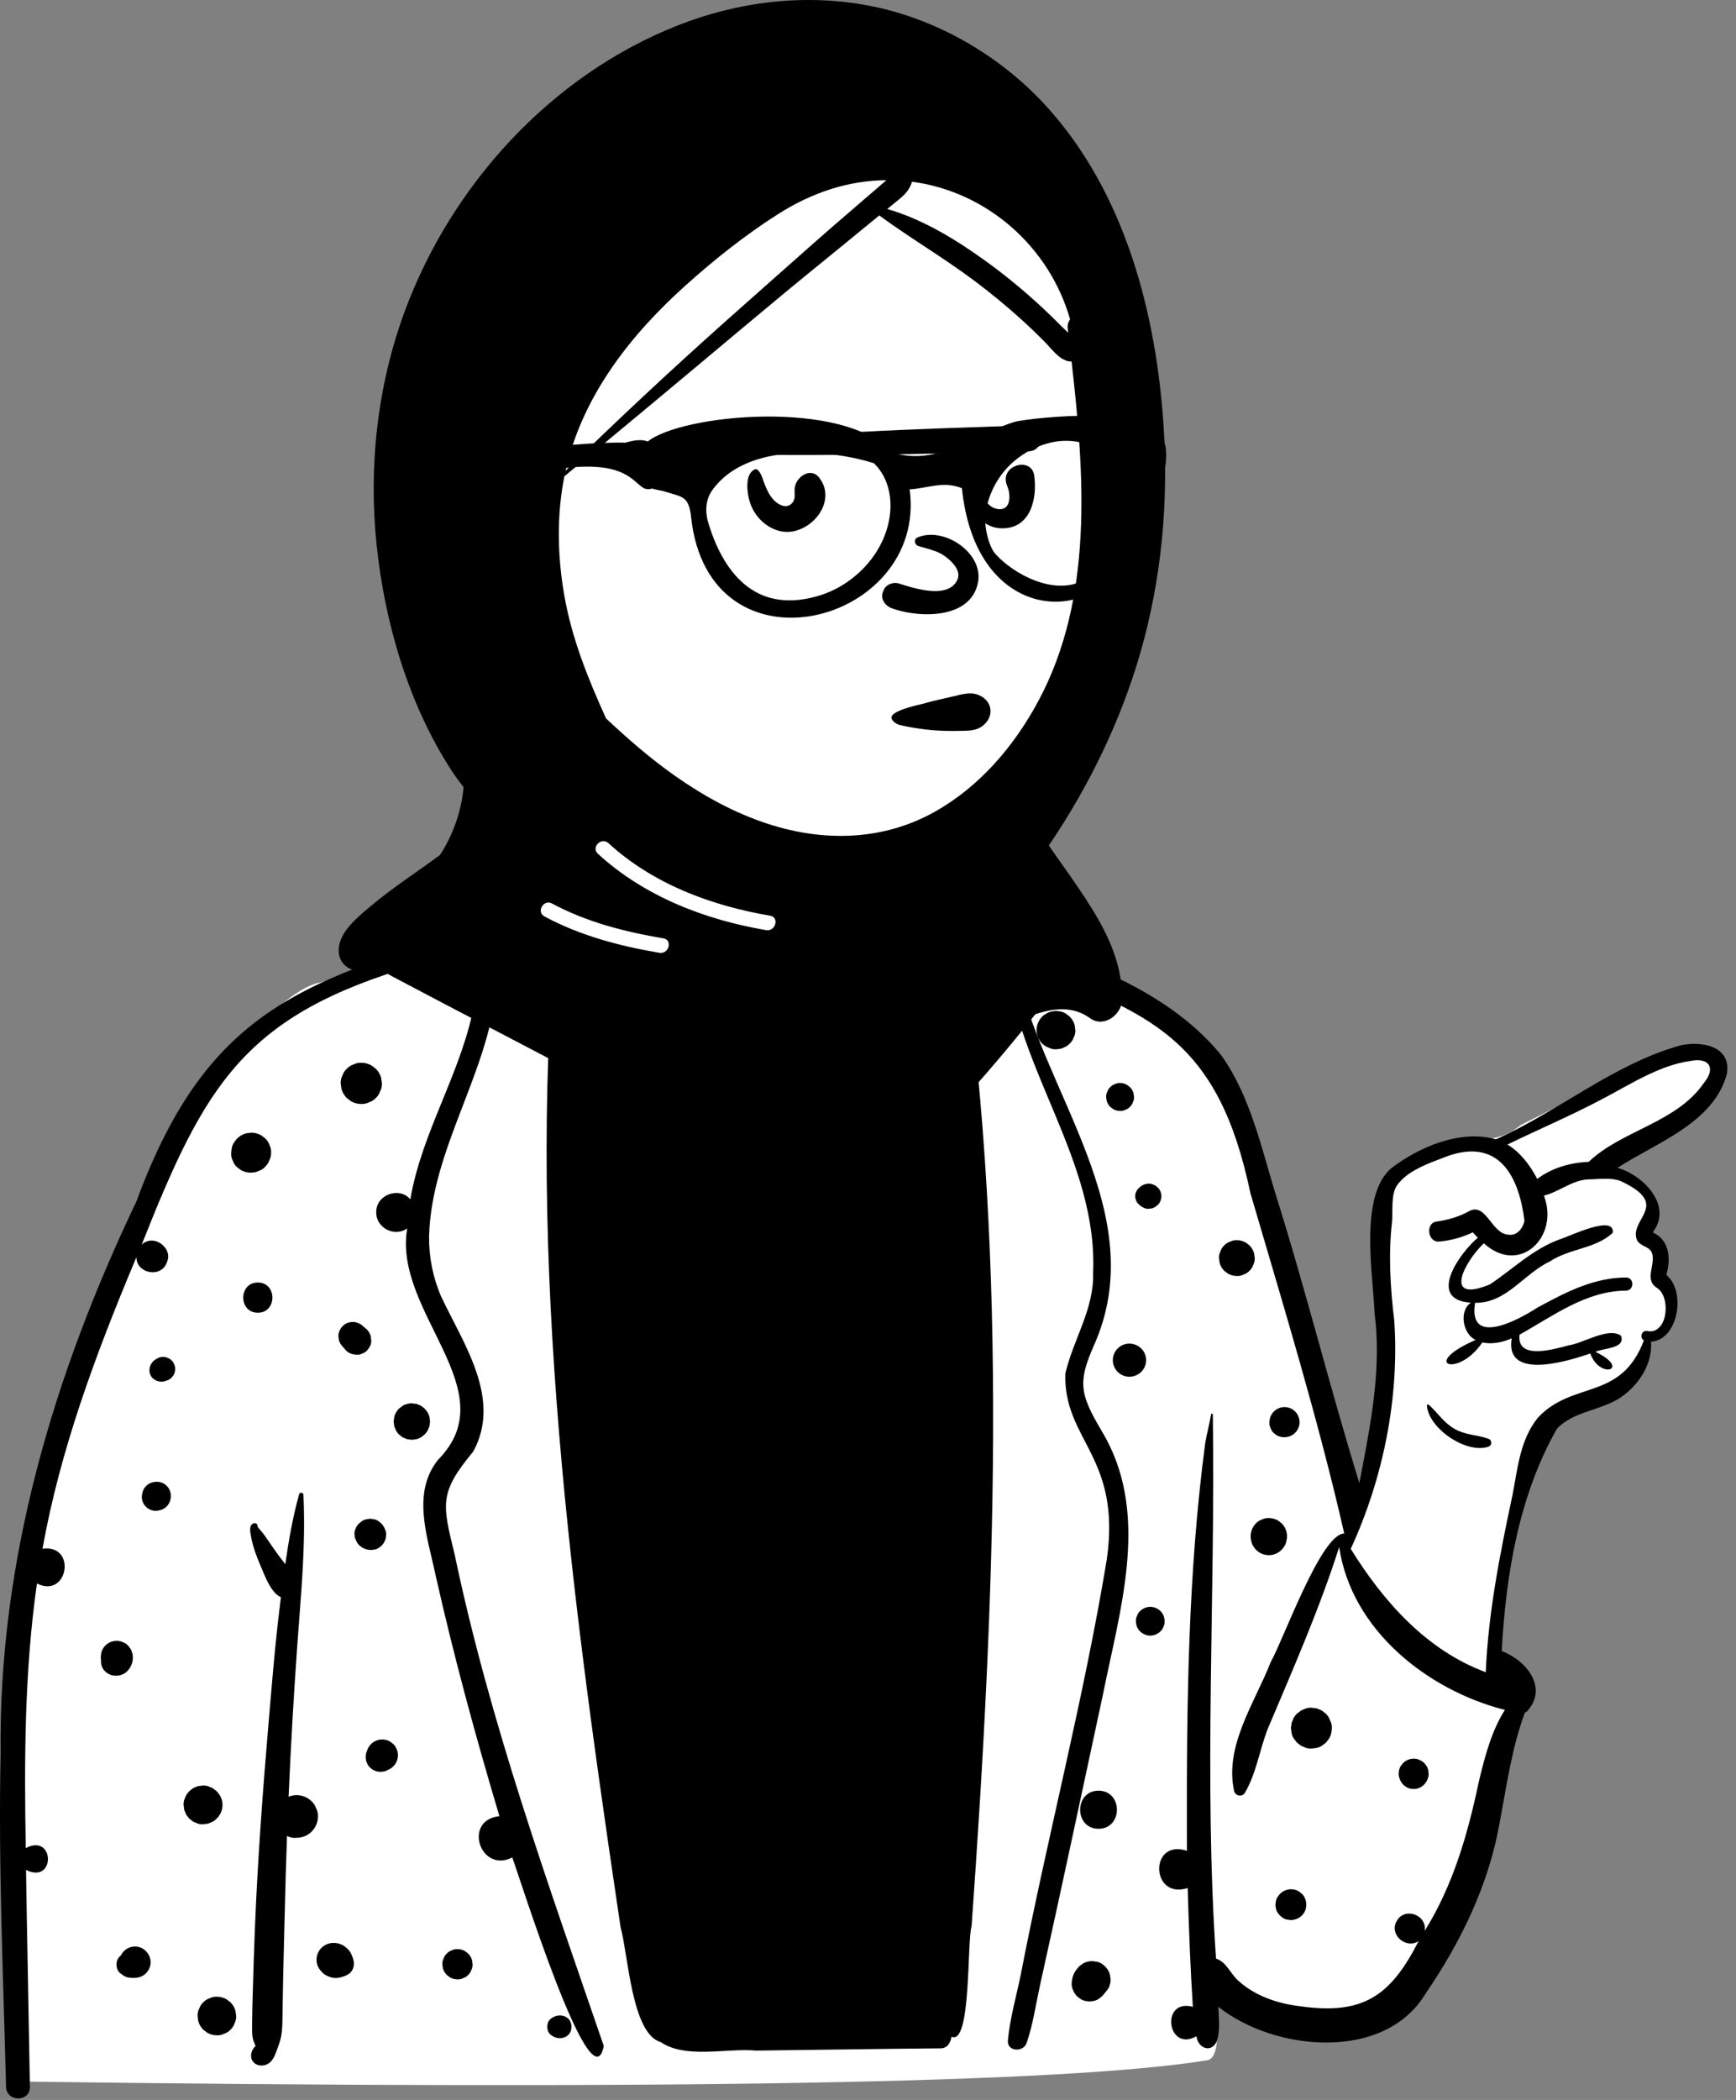 <svg width="196" height="237" viewBox="0 0 196 237" fill="none" xmlns="http://www.w3.org/2000/svg">
<rect x="0" y="0" width="196" height="237" fill="#808080" stroke="none"/>
<path fill-rule="evenodd" clip-rule="evenodd" d="M86.6 80.966C92.755 81.27 102.338 83.91 102.817 85.597C103.565 88.231 101.957 98.107 104.646 103.426C105.793 105.694 110.145 105.491 111.832 106.229C117.475 108.7 134.18 113.386 137.624 119.287C139.004 121.651 147.484 150.985 151.99 165.949C152.498 167.637 153.072 169.197 153.696 170.642L153.925 169.519C155.762 160.474 156.681 154.999 156.681 153.093C156.681 150.114 154.306 137.547 156.681 134.352C159.032 131.188 164.699 128.601 167.248 128.549L167.324 128.549C168.998 128.549 170.451 128.025 171.682 126.978L173.486 126.07C182.668 121.461 188.032 118.933 189.579 118.486C192.047 117.772 196.249 119.293 194.148 121.576C192.748 123.099 189.229 125.792 183.591 129.655L181.465 131.345L181.722 131.479C184.469 132.926 186.085 134.144 186.568 135.132C187.066 136.152 186.827 137.357 185.851 138.749L185.999 138.894C187.234 140.106 187.851 140.919 187.851 141.333V143.356C189.08 145.156 189.387 146.657 188.773 147.859C188.158 149.061 187.184 150.103 185.851 150.985C184.868 153.571 183.698 155.411 182.34 156.506C180.982 157.601 178.635 158.513 175.299 159.241L172.281 166.461L169.835 176.605L168.603 187.923L168.96 188.182C170.619 189.391 171.682 190.287 171.682 191.213C171.682 192.655 164.989 226.572 154.577 228.09C152.325 228.418 140.647 226.808 136.813 223.688L136.869 224.025C137.772 229.476 137.581 232.307 136.297 232.518C120.518 235.105 75.704 235.905 1.857 234.916C1.417 195.706 3.404 169.593 7.817 156.576C19.103 123.286 31.546 111.916 35.899 110.942C39.712 110.089 52.935 104.824 56.632 103.426C59.044 102.514 59.561 99.779 62.311 99.779L62.533 99.781C65.192 99.807 67.55 100.283 68.875 98.915C72.352 95.325 71.38 90.355 72.822 85.597C73.617 82.975 79.047 80.594 86.6 80.966Z" fill="white"/>
<path fill-rule="evenodd" clip-rule="evenodd" d="M69.691 90.368C70.052 89.652 71.011 89.744 71.644 90.069C73.542 91.457 71.556 94.147 71.031 95.841C69.68 99.126 67.335 102.337 64.097 103.873C64.365 107.138 64.669 110.397 64.782 113.673C68.921 118.81 75.901 120.685 82.097 122.126C91.828 124.819 102.811 119.303 106.095 109.68C102.357 107.556 101.147 101.992 102.263 98.111C102.36 97.838 102.782 97.718 102.932 98.022C103.956 100.128 103.819 102.698 104.983 104.779C116.152 105.848 130.567 110.064 137.884 119.1C141.127 123.621 142.412 129.501 144.009 134.74C147.417 145.542 150.132 156.562 153.474 167.375L153.868 165.329C154.948 159.693 155.929 153.981 155.2 148.25L155.186 147.975C154.948 143.415 153.522 134.94 157.057 131.861C160.255 129.417 164.888 127.452 168.901 128.579C176.042 125.4 182.206 120.046 189.812 117.961C192.153 117.479 195.52 118.05 194.967 121.227C193.434 126.783 187.012 128.94 182.622 131.805C185.436 132.567 188.867 135.991 186.668 138.976C186.649 139.029 186.632 139.069 186.615 139.1C188.398 139.891 188.648 141.878 188.211 143.581C188.166 144.031 188.048 143.644 188.312 144.052C190.324 145.95 189.435 151.241 186.404 151.42C186.603 153.927 184.993 156.361 182.954 157.729C180.757 159.202 177.58 159.265 175.76 161.282C171.489 168.816 170.016 177.71 169.55 186.338C172.366 187.392 174.892 190.545 172.334 193.22C172.283 193.225 172.233 193.231 172.182 193.236C170.699 197.194 170.126 201.414 169.342 205.549C168.135 212.604 164.991 219.081 160.976 224.958C156.333 232.737 143.847 231.504 137.557 226.483C137.582 227.8 137.799 229.11 137.377 230.382C136.755 231.756 135.238 231.162 135.087 229.81C131.762 231.68 130.979 225.506 134.675 226.485C134.391 222.021 134.226 217.551 134.092 213.079C129.908 214.434 129.727 207.489 134.008 208.878L134.003 206.958C133.971 192.235 134.134 177.461 136.076 162.854C136.256 161.761 136.56 160.705 136.737 159.618C136.756 159.506 136.932 159.538 136.932 159.646C137.233 180.096 135.897 200.59 137.291 221.047C138.451 221.401 138.914 222.733 139.773 223.509C141.681 225.271 144.278 226.129 146.819 226.428C153.932 227.426 157.003 225.252 160.171 219.067C158.742 220.022 156.812 218.335 157.683 216.824L157.71 216.778C158.614 215.176 161.168 216.136 160.845 217.93C164.03 212.828 165.697 207.075 166.928 201.237L167.094 200.54C167.693 198.062 168.469 195.222 169.906 192.98C161.143 190.746 152.57 183.938 151.198 174.598C148.973 181.591 145.959 188.427 143.086 195.229C142.199 197.594 141.829 200.136 140.557 202.33C140.261 202.837 139.511 202.706 139.344 202.171C138.2 197.055 141.666 192.189 143.466 187.584C144.935 184.981 149.153 173.095 151.769 173.067C148.83 160.181 144.91 147.392 141.178 134.667C137.568 117.484 130.212 114.171 114.63 108.761C117.44 123.09 130.273 136.96 123.444 151.989L123.278 152.378C122.58 154.035 122 155.705 122.487 157.524C122.961 159.289 124.038 160.821 124.9 162.408C129.719 171.374 126.402 181.844 124.539 191.181C122.185 202.131 119.86 213.09 117.427 224.023C116.948 226.204 116.637 228.451 115.913 230.564C115.539 231.655 113.673 231.551 113.794 230.279C114.024 227.81 114.717 225.403 115.224 222.979C118.253 207.284 122.352 191.774 124.958 176.011C126.635 164.342 120.035 162.548 120.281 155.009C121.178 151.153 123.553 147.711 123.417 143.602C123.944 131.023 114.786 120.646 113.655 108.412L111.658 107.7C110.66 107.342 109.664 106.982 108.67 106.613C113.9 143.203 112.312 180.593 109.698 217.363C109.163 219.06 109.672 230.912 107.432 229.861C107.319 230.523 106.968 231.174 106.203 231.171C99.258 231.234 92.312 231.344 85.368 231.427C82.027 231.119 77.436 232.395 74.595 230.467C71.314 229.53 70.937 220.643 70.06 217.475L69.719 215.172C64.144 177.528 59.156 139.108 63.163 101.092C57.588 101.306 56.438 107.325 56.024 111.707C54.991 121.379 48.744 129.708 48.444 139.491C48.419 141.865 48.867 144.164 49.815 146.343C52.331 151.682 56.683 157.855 53.431 163.818C49.584 168.46 49.917 169.682 51.329 175.419C55.3 194.383 61.895 212.616 68.168 230.901C66.805 238.008 58.606 211.624 57.835 209.634C54.206 211.46 52.223 205.401 56.386 204.97C53.712 196.017 51.251 186.996 49.203 177.877L49.148 177.62C48.244 173.406 46.464 168.472 49.469 164.735C57.22 156.894 44.349 148.13 45.972 138.631C44.571 139.671 42.448 138.577 42.48 136.83C42.417 134.864 45.057 133.857 46.328 135.357C47.634 127.651 52.179 120.923 53.554 113.239L53.616 112.878C54.082 110.163 54.214 107.305 55.547 104.83C53.732 106.009 51.799 106.962 49.811 107.804C53.366 110.774 46.483 113.485 47.052 108.896C27.559 114.538 23.153 122.406 15.996 140.474C17.333 139.175 19.623 140.856 18.823 142.513C18.184 144.259 15.399 143.749 15.4 141.888L15.074 142.666C10.734 153.048 6.784 163.681 4.799 174.791C8.693 174.241 7.701 180.467 4.173 178.712C2.757 188.592 2.735 198.613 2.908 208.573C6.192 206.85 6.291 212.705 2.939 211.036C3.062 219.198 3.242 227.36 3.377 235.523C3.404 237.26 0.725 237.251 0.683 235.523C0.37 222.981 -0.2 210.416 0.071 197.871C-0.184 176.096 6.073 155.109 15.397 135.604C23.646 113.144 35.041 110.59 56.006 104.06C57.941 101.187 62.075 98.469 65.449 100.273C67.336 97.225 68.294 93.615 69.691 90.368ZM33.772 168.643C33.85 168.366 34.245 168.436 34.258 168.708C34.433 172.232 34.277 175.778 34.036 179.316C33.89 181.476 33.711 183.634 33.558 185.779C33.155 191.439 32.83 197.105 32.582 202.776C32.669 202.74 32.758 202.708 32.851 202.683C33.278 202.567 33.704 202.567 34.131 202.683C34.511 202.789 34.844 202.975 35.131 203.243L35.191 203.302C35.426 203.52 35.593 203.778 35.69 204.076C35.829 204.341 35.899 204.624 35.898 204.927L35.897 205.004C35.895 205.439 35.787 205.842 35.568 206.219C35.354 206.58 35.067 206.868 34.706 207.083C34.33 207.301 33.926 207.409 33.491 207.411C33.444 207.415 33.398 207.419 33.351 207.421C33.028 207.434 32.726 207.367 32.447 207.221L32.405 207.208C32.299 210.084 32.213 212.963 32.149 215.842C32.092 218.35 32.016 220.859 31.965 223.368L31.942 224.623L31.896 227.396C31.881 228.537 31.888 229.629 31.501 230.704L31.454 230.829C31.175 231.547 30.958 232.547 30.212 232.946C29.616 233.265 28.813 233.147 28.471 232.525C28.184 232.006 28.433 231.257 28.858 230.907C28.849 230.883 28.837 230.862 28.826 230.839C28.761 230.649 28.661 230.469 28.602 230.277C28.416 229.668 28.467 229.019 28.465 228.387C28.465 227.271 28.503 226.156 28.532 225.042C28.598 222.67 28.674 220.301 28.767 217.932C29.081 209.984 29.672 202.036 30.349 194.111L30.579 191.436C30.885 187.879 31.202 184.318 31.651 180.779C31.672 180.61 31.693 180.441 31.716 180.271C31.475 180.151 31.251 179.984 31.074 179.798C30.362 179.05 29.93 177.933 29.525 176.97L29.432 176.75C28.993 175.723 28.587 174.683 28.378 173.58L28.358 173.479C28.263 173.009 28.074 172.176 28.573 171.948C28.832 171.83 28.997 171.915 29.082 172.175C29.093 172.208 29.084 172.246 29.065 172.276C29.27 172.591 29.591 172.885 29.794 173.176L30.488 174.169L30.831 174.668C31.266 175.309 31.731 175.922 32.211 176.526C32.589 173.872 33.051 171.228 33.772 168.643ZM62.238 227.798C63.106 227.117 64.52 227.487 64.52 228.743C64.52 230.004 63.104 230.368 62.238 229.687L62.195 229.655L62.154 229.622C61.682 229.253 61.666 228.293 62.118 227.893L62.154 227.863C62.181 227.84 62.209 227.819 62.238 227.798ZM24.412 225.344L24.486 225.346C24.88 225.346 25.245 225.445 25.585 225.644C25.733 225.756 25.879 225.87 26.027 225.984C26.297 226.255 26.483 226.576 26.587 226.946L26.665 227.525C26.675 227.825 26.614 228.104 26.477 228.364C26.388 228.635 26.238 228.869 26.027 229.066C25.828 229.279 25.596 229.429 25.326 229.516C25.087 229.642 24.833 229.706 24.561 229.706L24.486 229.704C24.092 229.704 23.726 229.605 23.386 229.406C23.238 229.294 23.092 229.18 22.944 229.066C22.676 228.795 22.488 228.474 22.385 228.104C22.359 227.912 22.334 227.717 22.306 227.525C22.296 227.225 22.359 226.946 22.494 226.686C22.583 226.415 22.733 226.181 22.944 225.984C23.143 225.771 23.375 225.621 23.646 225.534C23.884 225.408 24.14 225.345 24.412 225.344ZM123.309 221.326L123.863 221.4C124.393 221.521 124.82 221.912 125.105 222.358C125.257 222.596 125.339 222.854 125.352 223.131C125.413 223.406 125.401 223.683 125.314 223.96C125.251 224.23 125.126 224.467 124.942 224.668C124.879 224.767 124.805 224.858 124.721 224.938C124.547 225.228 124.285 225.418 124.015 225.612C123.787 225.758 123.539 225.836 123.273 225.849C123.098 225.896 122.92 225.896 122.743 225.849C122.479 225.836 122.232 225.758 122.003 225.612C121.868 225.509 121.733 225.403 121.6 225.3C121.482 225.162 121.372 225.021 121.268 224.873C121.199 224.71 121.131 224.549 121.063 224.388C120.939 224.002 121 223.66 121.068 223.273C121.078 223.207 121.095 223.148 121.118 223.084L121.164 222.962C121.286 222.641 121.351 222.532 121.566 222.252L121.648 222.142C121.689 222.087 121.731 222.034 121.78 221.986C121.915 221.846 122.107 221.73 122.259 221.609C122.584 221.421 122.935 221.328 123.309 221.326ZM51.581 219.973L51.651 219.974C51.958 219.976 52.245 220.052 52.511 220.206L52.858 220.474C53.069 220.688 53.215 220.937 53.297 221.227C53.316 221.379 53.337 221.531 53.358 221.681C53.367 221.916 53.318 222.135 53.211 222.341C53.143 222.552 53.025 222.734 52.858 222.89C52.704 223.055 52.52 223.173 52.308 223.243C52.124 223.339 51.926 223.39 51.715 223.39L51.651 223.389C51.343 223.389 51.056 223.311 50.789 223.156L50.443 222.89C50.232 222.677 50.086 222.425 50.003 222.135C49.984 221.983 49.963 221.833 49.942 221.681C49.934 221.447 49.982 221.227 50.09 221.024C50.16 220.813 50.276 220.629 50.443 220.474C50.597 220.307 50.781 220.189 50.992 220.121C51.177 220.024 51.371 219.975 51.581 219.973ZM37.638 219.274C38.079 219.27 38.528 219.394 38.889 219.65C39.239 219.899 39.505 220.168 39.677 220.572C39.723 220.682 39.77 220.789 39.81 220.899C39.992 221.383 40.025 221.869 39.774 222.343C39.531 222.801 39.007 223.002 38.538 223.139C38.141 223.258 37.691 223.277 37.296 223.135C37.099 223.066 36.907 222.992 36.73 222.884C36.398 222.679 36.218 222.436 35.996 222.135C35.823 221.84 35.737 221.518 35.737 221.176C35.737 220.831 35.823 220.512 35.996 220.214C36.336 219.633 36.966 219.278 37.638 219.274ZM15.244 219.682C15.802 219.682 16.291 219.94 16.628 220.375C16.968 220.817 17.092 221.366 16.942 221.914C16.784 222.493 16.304 223 15.71 223.146C15.271 223.254 14.912 223.249 14.475 223.175C14.105 223.112 13.822 222.892 13.539 222.664C13.215 222.4 13.116 221.918 13.169 221.529C13.22 221.14 13.399 220.887 13.672 220.656L13.674 220.65L13.572 220.728C13.611 220.694 13.649 220.658 13.687 220.622C13.699 220.601 13.71 220.578 13.72 220.555C13.877 220.288 14.088 220.079 14.352 219.923C14.629 219.762 14.925 219.682 15.244 219.682ZM145.298 213.28C145.604 213.198 145.913 213.198 146.219 213.28C146.445 213.333 146.641 213.437 146.809 213.591C146.978 213.701 147.116 213.842 147.221 214.017L147.254 214.077C147.495 214.487 147.533 214.956 147.429 215.412C147.301 215.977 146.781 216.491 146.219 216.623L146.2 216.627L146.181 216.632C145.953 216.704 145.722 216.715 145.494 216.662C145.264 216.651 145.051 216.584 144.854 216.457C144.605 216.296 144.396 216.089 144.235 215.84C144.108 215.641 144.041 215.427 144.03 215.197C143.99 215.045 143.99 214.893 144.03 214.741C144.041 214.51 144.108 214.297 144.235 214.098L144.505 213.749L144.533 213.726C144.749 213.51 145.004 213.362 145.298 213.28ZM124.027 202.095C126.797 202.095 126.793 206.394 124.027 206.394C121.258 206.394 121.262 202.095 124.027 202.095ZM22.623 201.552C22.915 201.487 23.206 201.499 23.496 201.59C23.671 201.664 23.844 201.738 24.018 201.81L24.461 202.153C24.544 202.222 24.584 202.298 24.66 202.398L24.755 202.522C24.892 202.706 24.896 202.745 25.047 203.137C25.148 203.514 25.148 203.89 25.047 204.266C24.998 204.448 24.924 204.619 24.829 204.777C24.742 204.93 24.638 205.063 24.521 205.186L24.461 205.247C24.263 205.46 24.028 205.61 23.758 205.699C23.587 205.798 23.403 205.847 23.206 205.847C22.915 205.912 22.623 205.9 22.334 205.809C22.159 205.735 21.985 205.661 21.812 205.589L21.368 205.247L21.026 204.803L20.917 204.543L20.806 204.281L20.728 203.7C20.718 203.397 20.779 203.118 20.916 202.856C20.969 202.672 21.062 202.51 21.197 202.374C21.294 202.21 21.425 202.079 21.59 201.981C21.725 201.846 21.888 201.753 22.072 201.7C22.243 201.601 22.427 201.552 22.623 201.552ZM159.613 198.481C159.844 198.473 160.059 198.521 160.258 198.627C160.327 198.651 160.395 198.68 160.461 198.714C160.716 198.864 160.919 199.067 161.069 199.321C161.192 199.515 161.259 199.724 161.27 199.95C161.316 200.154 161.311 200.359 161.256 200.563L161.238 200.625C161.192 200.792 161.122 200.946 161.029 201.087C161.02 201.104 161.01 201.121 160.997 201.136C160.856 201.36 160.668 201.544 160.435 201.681C160.177 201.829 159.901 201.905 159.601 201.907C159.003 201.907 158.487 201.584 158.173 201.087C158.128 201.017 158.103 200.929 158.071 200.857C158.044 200.789 157.999 200.703 157.976 200.625C157.896 200.324 157.896 200.024 157.976 199.724C158.029 199.504 158.128 199.312 158.278 199.149C158.398 198.965 158.557 198.82 158.754 198.714C158.997 198.572 159.259 198.496 159.537 198.483L159.613 198.481ZM42.672 196.378C42.965 196.298 43.256 196.292 43.546 196.36L43.619 196.378C43.851 196.433 44.052 196.539 44.225 196.695C44.417 196.822 44.572 196.989 44.684 197.196C44.844 197.473 44.925 197.773 44.927 198.094C44.925 198.416 44.844 198.716 44.684 198.993C44.525 199.261 44.312 199.473 44.044 199.631L43.811 199.743C43.617 199.866 43.41 199.931 43.186 199.942C43.036 199.982 42.886 199.982 42.738 199.942C42.586 199.942 42.444 199.904 42.313 199.828C42.17 199.788 42.047 199.715 41.941 199.61C41.758 199.491 41.614 199.335 41.508 199.139L41.337 198.735L41.278 198.287L41.337 197.841L41.43 197.621C41.515 197.319 41.667 197.057 41.889 196.835C42.11 196.615 42.372 196.463 42.672 196.378ZM147.444 192.813C147.753 192.716 148.059 192.703 148.366 192.771C148.572 192.771 148.767 192.824 148.947 192.929C149.143 192.984 149.312 193.081 149.456 193.225C149.707 193.388 149.904 193.603 150.049 193.872L150.282 194.424C150.421 194.78 150.37 195.307 150.286 195.666C150.216 195.962 150.081 196.22 149.88 196.44C149.779 196.611 149.644 196.746 149.472 196.848C149.277 197.026 149.051 197.152 148.795 197.228L148.725 197.247L148.699 197.253C148.695 197.255 148.691 197.255 148.687 197.255C148.685 197.258 148.68 197.258 148.678 197.258C148.577 197.283 148.473 197.298 148.366 197.302C148.059 197.37 147.753 197.357 147.444 197.26C147.263 197.184 147.079 197.105 146.895 197.027C146.739 196.909 146.584 196.788 146.428 196.668C146.308 196.512 146.187 196.355 146.067 196.201C145.898 195.937 145.807 195.649 145.794 195.343C145.739 195.138 145.739 194.935 145.794 194.73C145.794 194.521 145.847 194.328 145.951 194.149C146.044 193.861 146.202 193.614 146.428 193.405C146.584 193.284 146.739 193.164 146.895 193.045C147.079 192.967 147.263 192.889 147.444 192.813ZM12.698 185.247C13.017 185.16 13.336 185.16 13.655 185.247L14.084 185.426C14.295 185.54 14.462 185.694 14.589 185.891C14.749 186.064 14.857 186.27 14.912 186.504C15.037 186.825 15.022 187.335 14.923 187.662C14.811 188.034 14.637 188.33 14.369 188.609C13.923 189.07 13.239 189.203 12.632 189.064C12.465 189.026 12.307 188.952 12.163 188.861C11.705 188.577 11.396 188.083 11.399 187.536C11.399 187.476 11.403 187.417 11.411 187.358C11.382 187.238 11.371 187.113 11.375 186.982L11.439 186.504L11.443 186.491C11.527 186.189 11.68 185.927 11.901 185.705C12.106 185.502 12.345 185.355 12.618 185.267L12.687 185.247H12.698ZM172.118 137.788C171.541 133.054 169.371 127.962 162.753 130.741L162.261 130.926C160.624 131.546 158.715 132.361 157.718 133.793C157.032 134.78 157.264 136.693 157.169 137.845C156.738 141.59 156.969 145.33 157.419 149.059C157.999 157.8 156.162 166.857 152.504 174.802C156.165 180.727 161.064 186.253 167.747 188.723C168.03 181.986 169.348 175.373 170.751 168.799L170.807 168.513C171.368 165.548 171.649 162.506 173.595 160.041C177.554 155.741 182.998 158.175 185.603 151.268C185.056 150.991 185.358 150.044 186.018 150.226C188.303 150.632 188.674 146.394 187.11 145.373C185.481 144.379 187.121 142.546 186.427 141.222C186.041 140.652 185.206 140.633 184.828 139.975C183.825 137.555 188.843 136.005 182.942 133.277C181.734 132.847 180.384 133.114 179.166 133.109C177.374 133.276 175.95 134.539 174.311 134.937C176.096 139.559 171.593 144.009 167.53 140.318C165.318 142.409 162.845 147.175 168.221 144.953C170.852 143.196 173.117 140.926 176.171 139.844L176.235 139.824C177.369 139.452 182.33 137.041 182.084 139.128C180.226 140.922 177.161 140.901 175.009 142.357C172.025 143.738 170.117 147.083 166.545 147.036C165.722 152.038 171.396 148.995 173.508 147.615L174.094 147.297C177.075 145.687 180.1 144.195 183.575 144.175C184.534 144.169 184.53 145.648 183.575 145.661C179.046 145.689 175.359 148.521 171.565 150.627C171.191 153.547 175.465 152.269 177.087 151.838C178.788 151.599 181.519 149.759 183.007 150.731C183.589 152.227 181.028 152.116 180.136 152.57C184.207 154.526 180.64 155.758 179.549 152.751L179.229 152.86C176.502 153.777 169.891 155.664 170.678 151.044C169.68 151.486 168.463 151.75 167.361 151.505C164.611 155.573 160.225 153.999 166.6 151.226C165.163 150.557 164.684 147.976 166.064 147.015C161.045 146.709 164.771 141.442 166.848 139.687C166.652 139.488 166.462 139.286 166.285 139.081C165.087 139.652 163.828 139.999 162.482 140.121C161.194 140.237 160.907 138.044 162.178 137.864C163.541 137.672 164.796 137.308 165.996 136.623C167.814 135.838 168.435 139.213 170.255 139.333C171.248 139.529 171.919 138.659 172.118 137.788ZM129.869 181.345C130.309 181.345 130.699 181.529 131.018 181.821C131.337 182.112 131.475 182.55 131.494 182.968C131.502 183.192 131.456 183.401 131.354 183.596C131.289 183.797 131.177 183.97 131.018 184.118C130.722 184.412 130.285 184.594 129.869 184.594C129.43 184.594 129.039 184.41 128.72 184.118C128.401 183.824 128.263 183.389 128.244 182.968C128.236 182.746 128.283 182.537 128.384 182.343C128.443 182.162 128.539 182.002 128.673 181.865L128.72 181.821C129.016 181.525 129.453 181.345 129.869 181.345ZM143.184 171.321L143.255 171.323C143.627 171.325 143.971 171.418 144.292 171.604C144.432 171.712 144.571 171.817 144.709 171.925C144.964 172.183 145.139 172.485 145.237 172.834C145.336 173.198 145.336 173.563 145.237 173.927C145.203 174.136 145.125 174.339 145.002 174.514C144.82 174.816 144.58 175.06 144.275 175.239C143.96 175.423 143.62 175.514 143.255 175.516C142.89 175.514 142.549 175.423 142.234 175.239C141.93 175.06 141.689 174.816 141.51 174.514C141.385 174.339 141.307 174.136 141.273 173.927C141.174 173.563 141.174 173.198 141.273 172.834C141.363 172.51 141.521 172.226 141.748 171.981L141.801 171.925C141.987 171.724 142.207 171.583 142.463 171.5C142.687 171.382 142.928 171.322 143.184 171.321ZM41.565 171.435C41.722 171.392 41.876 171.392 42.032 171.435C42.265 171.445 42.482 171.515 42.683 171.642C42.801 171.735 42.92 171.826 43.038 171.917L43.141 172.041C43.362 172.309 43.367 172.355 43.536 172.764C43.606 172.993 43.617 173.221 43.566 173.449C43.566 173.603 43.526 173.747 43.45 173.88C43.408 174.026 43.336 174.153 43.228 174.259C43.152 174.387 43.051 174.491 42.922 174.567C42.757 174.717 42.563 174.821 42.339 174.874L41.884 174.935C41.825 174.926 41.764 174.918 41.705 174.912C41.634 174.909 41.564 174.901 41.497 174.888L41.428 174.873L41.365 174.857C41.283 174.832 41.202 174.8 41.124 174.759C40.976 174.717 40.847 174.643 40.737 174.533C40.547 174.411 40.395 174.246 40.285 174.041L40.256 173.973C40.215 173.901 40.182 173.827 40.156 173.747C40.084 173.62 40.049 173.485 40.047 173.339C40.005 173.145 40.007 172.953 40.057 172.761L40.076 172.696L40.239 172.31C40.323 172.179 40.412 172.045 40.526 171.938C40.594 171.877 40.762 171.746 40.857 171.68L40.915 171.642C41.115 171.515 41.333 171.445 41.565 171.435ZM16.095 168.413C16.399 167.214 17.971 166.836 18.827 167.692C19.682 168.548 19.304 170.12 18.107 170.425L17.969 170.458C16.811 170.752 15.768 169.706 16.061 168.548L16.095 168.413ZM161.103 158.637C161.094 158.519 161.246 158.477 161.322 158.547C162.341 159.46 162.989 160.555 164.225 161.262C165.468 161.973 166.748 161.916 168.043 162.374C168.482 162.531 168.484 163.118 168.043 163.272C165.592 164.129 161.289 161.227 161.103 158.637ZM45.951 158.452C46.224 158.367 46.499 158.354 46.771 158.416C46.957 158.416 47.13 158.462 47.289 158.555C47.464 158.604 47.614 158.693 47.743 158.819C47.897 158.91 48.02 159.035 48.113 159.189C48.294 159.388 48.417 159.62 48.48 159.887L48.552 160.434L48.48 160.981C48.41 161.144 48.341 161.309 48.273 161.472L48.084 161.728C47.931 161.932 47.907 161.934 47.536 162.209C47.299 162.359 47.044 162.442 46.771 162.452C46.589 162.503 46.408 162.503 46.224 162.452C46.04 162.452 45.867 162.406 45.706 162.313C45.533 162.264 45.381 162.176 45.252 162.049C45.028 161.903 44.853 161.711 44.724 161.472C44.654 161.309 44.585 161.144 44.517 160.981L44.443 160.434L44.517 159.887L44.521 159.87C44.618 159.527 44.792 159.229 45.041 158.978L45.451 158.661C45.611 158.557 45.778 158.504 45.951 158.452ZM144.573 158.862C145.158 158.701 145.801 158.87 146.229 159.299C146.658 159.728 146.827 160.368 146.667 160.954C146.508 161.525 146.05 161.987 145.477 162.142C145.306 162.188 145.133 162.214 144.958 162.205C144.664 162.203 144.389 162.129 144.134 161.981L143.804 161.725C143.643 161.578 143.532 161.402 143.466 161.199C143.362 161.005 143.316 160.796 143.324 160.569L143.323 160.529C143.316 160.449 143.327 160.368 143.352 160.29C143.352 160.208 143.365 160.127 143.386 160.049C143.54 159.479 144.005 159.018 144.573 158.862ZM18.413 153.138C18.601 153.132 18.776 153.17 18.939 153.257C19.11 153.312 19.256 153.405 19.378 153.54C19.513 153.662 19.606 153.81 19.661 153.979C19.748 154.142 19.786 154.318 19.78 154.506C19.78 154.753 19.716 154.983 19.594 155.195C19.522 155.288 19.45 155.381 19.378 155.472C19.209 155.643 19.008 155.759 18.776 155.824L18.641 155.871C18.442 155.943 18.248 155.947 18.041 155.92C17.823 155.89 17.622 155.831 17.445 155.696C17.272 155.594 17.134 155.457 17.033 155.283L16.917 155.009C16.892 154.916 16.881 154.776 16.875 154.679C16.875 154.664 16.875 154.652 16.872 154.637C16.872 154.554 16.898 154.354 16.919 154.271C16.965 154.098 17.06 153.933 17.168 153.793C17.261 153.648 17.388 153.533 17.544 153.449L17.558 153.438L17.574 153.428C17.622 153.394 17.673 153.36 17.724 153.324C17.935 153.202 18.166 153.138 18.413 153.138ZM127.509 151.638C127.847 151.638 128.162 151.724 128.454 151.893C128.464 151.897 128.475 151.902 128.483 151.906C128.762 152.071 128.984 152.293 129.149 152.572C129.318 152.861 129.402 153.174 129.402 153.508C129.402 153.844 129.318 154.155 129.149 154.444C128.984 154.724 128.762 154.945 128.483 155.11C128.475 155.116 128.464 155.12 128.454 155.125C128.162 155.294 127.847 155.379 127.509 155.381C127.173 155.379 126.859 155.294 126.567 155.125C125.997 154.791 125.639 154.167 125.639 153.508C125.639 152.848 125.997 152.225 126.567 151.893C126.859 151.724 127.173 151.638 127.509 151.638ZM39.773 149.194L39.831 149.192C40.055 149.184 40.264 149.23 40.456 149.334C40.657 149.399 40.832 149.512 40.98 149.67L41.289 149.928L41.378 150C41.393 150.013 41.408 150.025 41.422 150.038C41.629 150.247 41.77 150.492 41.851 150.775C41.876 150.938 41.897 151.099 41.914 151.261C41.96 151.684 41.711 152.118 41.437 152.418C41.289 152.576 41.113 152.688 40.911 152.756C40.716 152.857 40.505 152.904 40.281 152.895C39.822 152.855 39.387 152.758 39.058 152.403C39.02 152.36 38.984 152.316 38.946 152.272L38.682 151.967C38.481 151.765 38.341 151.526 38.266 151.251C38.244 151.105 38.225 150.961 38.206 150.818C38.187 150.384 38.398 149.978 38.682 149.67C38.943 149.384 39.387 149.21 39.773 149.194ZM29.109 144.743C31.306 144.743 31.302 148.153 29.109 148.153C26.914 148.153 26.918 144.743 29.109 144.743ZM139.577 139.964L139.646 139.965C140.01 139.967 140.35 140.058 140.665 140.242L141.074 140.557C141.324 140.81 141.497 141.106 141.594 141.448C141.617 141.628 141.641 141.808 141.666 141.985C141.677 142.264 141.617 142.524 141.491 142.765C141.411 143.015 141.271 143.232 141.074 143.416C140.891 143.613 140.675 143.752 140.424 143.833C140.183 143.959 139.923 144.019 139.646 144.008C139.281 144.006 138.941 143.915 138.626 143.731C138.489 143.625 138.354 143.52 138.216 143.416C137.986 143.182 137.821 142.912 137.722 142.602L137.699 142.524L137.625 141.985C137.614 141.708 137.673 141.448 137.8 141.208C137.88 140.956 138.02 140.74 138.216 140.557C138.4 140.36 138.618 140.22 138.867 140.14C139.088 140.024 139.324 139.964 139.577 139.964ZM129.681 133.582C129.877 133.576 130.059 133.616 130.23 133.705C130.406 133.762 130.558 133.861 130.687 133.998C130.959 134.216 131.126 134.651 131.126 135.004C131.126 135.357 130.959 135.793 130.687 136.01C130.509 136.186 130.3 136.308 130.059 136.376L129.681 136.427C129.313 136.444 128.939 136.251 128.677 136.01C128.625 135.962 128.574 135.913 128.521 135.867C128.283 135.647 128.179 135.319 128.164 135.004C128.158 134.838 128.194 134.681 128.27 134.535C128.318 134.383 128.403 134.254 128.521 134.142C128.574 134.095 128.625 134.047 128.677 133.998C128.963 133.734 129.296 133.601 129.681 133.582ZM192.381 122.213C193.769 120.522 192.961 119.318 190.875 119.736C187.281 120.223 183.899 122.495 180.734 124.124C177.279 125.949 173.719 127.455 170.196 129.17C171.649 130.062 172.731 131.46 173.557 133.056C175.206 131.803 177.314 131.204 179.371 131.126C183.104 127.55 189.286 126.731 192.381 122.213ZM28.37 127.829C28.746 127.831 29.099 127.92 29.43 128.096L29.5 128.135L29.952 128.486C30.172 128.689 30.326 128.93 30.417 129.207C30.556 129.473 30.62 129.763 30.609 130.071C30.62 130.38 30.556 130.667 30.417 130.934C30.326 131.213 30.172 131.452 29.952 131.654C29.828 131.817 29.667 131.944 29.475 132.037C29.295 132.111 29.118 132.187 28.938 132.263C28.737 132.327 28.505 132.335 28.287 132.346C27.892 132.343 27.525 132.244 27.182 132.045L26.739 131.703C26.525 131.504 26.373 131.27 26.284 130.997C26.159 130.757 26.095 130.501 26.095 130.227L26.096 130.152C26.096 130.135 26.096 130.116 26.099 130.097C26.124 129.898 26.152 129.699 26.179 129.501C26.249 129.209 26.382 128.953 26.58 128.738C26.631 128.636 26.699 128.554 26.785 128.486C27.064 128.207 27.393 128.017 27.774 127.909C27.973 127.884 28.171 127.856 28.37 127.829ZM126.397 122.229L126.461 122.23C126.746 122.23 127.01 122.302 127.256 122.444C127.363 122.526 127.469 122.609 127.575 122.691C127.771 122.888 127.906 123.12 127.98 123.386L128.037 123.805C128.044 124.023 127.999 124.223 127.9 124.412C127.837 124.606 127.729 124.775 127.575 124.919C127.433 125.073 127.264 125.181 127.068 125.244C126.882 125.344 126.679 125.388 126.461 125.38C126.178 125.38 125.912 125.308 125.667 125.164C125.561 125.084 125.453 125.001 125.348 124.919C125.17 124.739 125.041 124.528 124.964 124.289L124.944 124.223L124.887 123.805C124.879 123.587 124.923 123.386 125.022 123.198C125.086 123.002 125.196 122.833 125.348 122.691C125.491 122.537 125.661 122.429 125.855 122.366C126.024 122.276 126.205 122.231 126.397 122.229ZM40.718 119.94L40.792 119.941C41.213 119.943 41.603 120.049 41.967 120.261C42.123 120.381 42.28 120.502 42.436 120.624C42.725 120.914 42.924 121.256 43.036 121.651L43.118 122.268C43.131 122.59 43.063 122.888 42.917 123.164C42.825 123.454 42.664 123.703 42.436 123.915C42.227 124.141 41.977 124.302 41.688 124.395C41.411 124.54 41.113 124.608 40.792 124.595C40.372 124.595 39.981 124.49 39.617 124.278C39.461 124.158 39.305 124.035 39.147 123.915C38.859 123.623 38.66 123.281 38.548 122.888L38.466 122.268C38.453 121.949 38.521 121.649 38.667 121.372C38.76 121.085 38.92 120.833 39.147 120.624C39.358 120.396 39.607 120.235 39.896 120.142C40.152 120.008 40.425 119.941 40.718 119.94ZM118.947 114.129C119.139 114.078 119.331 114.078 119.523 114.129C119.81 114.142 120.079 114.229 120.328 114.387L120.766 114.725C120.772 114.732 120.778 114.738 120.785 114.747C121.049 115.013 121.232 115.328 121.334 115.689L121.41 116.258C121.42 116.551 121.359 116.826 121.226 117.08C121.147 117.324 121.016 117.536 120.835 117.719L120.766 117.788C120.569 117.999 120.339 118.149 120.07 118.236C119.901 118.335 119.717 118.384 119.523 118.384C119.236 118.449 118.947 118.437 118.659 118.346C118.488 118.272 118.315 118.2 118.142 118.128L118.086 118.096C117.434 117.739 117.03 116.991 117.03 116.258C117.03 115.524 117.434 114.774 118.086 114.417C118.106 114.408 118.122 114.398 118.142 114.387C118.391 114.229 118.659 114.142 118.947 114.129Z" fill="black"/>
<path fill-rule="evenodd" clip-rule="evenodd" d="M92.595 14.409C124.394 15.416 126.312 30.526 126.312 55.865C126.312 81.205 109.816 97.173 103.742 99.961C97.668 102.749 81.674 114.725 67.241 109.206C52.808 103.688 56.987 80.371 56.987 70.352C56.987 60.334 60.797 13.401 92.595 14.409Z" fill="white"/>
<path fill-rule="evenodd" clip-rule="evenodd" d="M105.495 91.639C99.656 94.9 92.969 95.027 86.688 92.975C82.921 91.747 79.467 89.849 76.234 87.579C73.422 85.603 70.913 83.411 68.426 81.084C66.379 76.567 64.556 72.059 63.702 67.145C62.937 62.734 62.836 58.155 63.723 53.752C70.285 48.352 76.807 42.908 83.32 37.447C86.637 34.665 89.963 31.899 93.328 29.176C95.037 27.794 96.73 26.391 98.432 25.002C98.713 24.774 98.992 24.546 99.273 24.317C102.789 26.892 106.558 29.098 110.048 31.715C111.875 33.086 113.652 34.547 115.344 36.083C116.232 36.889 117.098 37.719 117.943 38.571C118.716 39.349 119.462 40.465 120.559 40.758C120.709 40.798 120.85 40.807 120.983 40.788C122.449 53.63 123.491 67.496 117.21 79.159C114.47 84.246 110.585 88.794 105.495 91.639ZM67.507 96.359C66.703 95.621 67.901 94.429 68.702 95.163C73.732 99.771 80.307 102.214 86.948 103.345C88.02 103.528 87.563 105.157 86.499 104.975C79.565 103.795 72.75 101.162 67.507 96.359ZM61.472 103.43C60.512 102.914 61.367 101.455 62.325 101.97C66.243 104.072 70.541 105.164 74.9 105.902C75.973 106.083 75.515 107.712 74.451 107.532C69.944 106.77 65.521 105.602 61.472 103.43ZM77.42 32.199C80.671 29.28 84.165 26.503 87.856 24.159C91.591 21.788 95.671 20.369 100.08 20.336C99.772 20.583 99.478 20.858 99.18 21.113C98.348 21.826 97.518 22.542 96.687 23.256C95.027 24.687 93.362 26.116 91.722 27.57C88.494 30.436 85.256 33.287 82.034 36.159C75.841 41.68 69.783 47.321 63.854 53.124C63.886 52.983 63.92 52.841 63.953 52.7C65.916 44.499 71.255 37.734 77.42 32.199ZM102.907 20.693C102.928 20.629 102.943 20.568 102.952 20.509C111.413 21.612 118.48 27.84 120.816 36.041C120.613 36.324 120.501 36.66 120.544 37.017C120.565 37.197 120.586 37.379 120.607 37.559C120.318 37.271 120.02 37.003 119.766 36.747C118.923 35.893 118.059 35.062 117.172 34.253C115.357 32.598 113.473 31.051 111.487 29.608C108.033 27.097 104.293 24.789 100.175 23.584C100.446 23.362 100.716 23.14 100.989 22.92C101.802 22.259 102.557 21.714 102.907 20.693ZM118.076 11.924C112.881 6.245 105.687 2.085 98.112 0.64C90.877 -0.742 83.388 0.169 76.554 2.855C62.253 8.477 50.969 20.839 45.685 35.164C42.605 43.51 41.595 52.66 42.521 61.494C43.441 70.288 46.089 79.37 50.906 86.852C51.347 87.537 51.831 88.194 52.338 88.83C52.112 91.413 51.25 93.945 49.894 96.147C49.821 96.265 49.744 96.381 49.668 96.497C48.279 97.537 46.838 98.514 45.432 99.522C44.213 100.395 43.007 101.291 41.861 102.258C40.779 103.171 39.522 104.188 38.79 105.421C38.19 106.431 37.945 107.803 38.764 108.766C39.751 109.926 41.424 109.517 42.761 109.517C42.876 109.517 42.99 109.52 43.104 109.521C43.506 109.774 43.92 110.002 44.32 110.214C48.37 112.362 52.435 114.486 56.504 116.599C64.609 120.811 72.679 125.193 80.95 129.071C84.783 130.87 88.885 132.442 93.178 132.436C97.205 132.429 100.845 130.829 103.989 128.397C107.572 125.626 110.568 122.107 113.475 118.658C114.637 117.277 115.775 115.881 116.893 114.465C119.039 113.748 121.169 113.539 123.083 114.921C124.619 116.031 126.643 114.522 126.679 112.856C126.692 112.265 126.666 111.681 126.603 111.106C126.218 107.555 124.482 104.343 122.525 101.363C121.457 99.734 120.33 98.133 119.198 96.548C118.932 96.174 118.67 95.8 118.416 95.42C122.965 88.72 126.573 81.291 128.792 73.528C131.122 65.359 131.914 56.889 131.395 48.424C130.596 35.451 127.038 21.722 118.076 11.924Z" fill="black"/>
<path fill-rule="evenodd" clip-rule="evenodd" d="M122.11 65.602C118.939 67.13 114.515 64.877 112.383 62.517C111.608 61.657 111.009 59.199 111.307 57.639C112.116 53.416 115.154 50.882 118.361 50.016C122.807 48.816 127.281 51.856 126.76 55.444C126.265 58.844 125.516 63.776 122.11 65.602ZM100.528 57.49C100.274 62.092 96.58 66.121 92.164 67.314C85.05 69.3 81.534 64.297 79.942 58.907C79.783 58.372 79.411 56.737 80.41 55.335C84.336 49.82 93.888 50.76 98.659 52.274C100.055 53.61 100.626 55.538 100.528 57.49ZM125.555 49.553C125.552 49.555 125.55 49.558 125.548 49.56C125.532 49.55 125.515 49.54 125.499 49.531C125.517 49.538 125.537 49.545 125.555 49.553ZM131.507 50.085C131.094 45.399 116.397 47.193 114.679 47.577C109.99 48.957 105.939 52.71 100.697 51.06C95.264 45.002 76.971 46.74 73.136 49.826C72.41 49.541 71.527 49.694 70.592 49.962C65.789 49.789 43.863 51.445 48.348 57.578C49.028 58.05 49.708 57.569 49.727 56.596C73.107 48.154 70.841 56.062 73.613 55.138C74.037 55.26 74.478 55.337 74.865 55.418C77.011 56.109 77.739 55.895 78.022 58.306C79.964 76.915 104.736 70.492 102.705 55.228C104.716 55.117 106.476 54.247 108.603 55.096C110.08 69.476 121.647 70.056 125.128 65.072C127.753 61.612 126.713 56.391 130.321 53.669C131.745 54.861 131.837 50.837 131.507 50.085Z" fill="black"/>
<path fill-rule="evenodd" clip-rule="evenodd" d="M107.418 78.638L107.564 78.605C108.731 78.329 109.854 77.955 110.941 78.678C111.977 79.368 112.121 80.642 111.314 81.572C110.484 82.528 109.382 82.475 108.22 82.488L108.147 82.489C107.181 82.502 106.199 82.488 105.237 82.402C104.341 82.323 103.438 82.195 102.552 82.027L102.027 81.924C101.492 81.816 100.964 81.675 100.688 81.156C100.207 80.252 103.784 79.543 104.219 79.419C105.274 79.118 106.348 78.881 107.418 78.638ZM109.402 67.739C108.831 68.331 108.078 68.735 107.233 68.986C105.108 69.618 102.396 69.281 100.661 68.637C100.301 68.504 99.964 68.231 99.771 67.891C99.594 67.58 99.534 67.214 99.669 66.841C99.707 66.735 99.754 66.631 99.8 66.528C99.928 66.25 100.187 66.033 100.492 65.909C100.808 65.78 101.168 65.754 101.457 65.844C101.496 65.856 101.536 65.869 101.576 65.882C102.676 66.229 104.48 66.803 105.974 66.692C106.87 66.625 107.659 66.308 108.067 65.487C108.282 65.054 108.222 64.626 108.032 64.234C107.744 63.644 107.169 63.129 106.683 62.775C106 62.275 105.27 62.076 104.516 61.865C104.232 61.786 103.944 61.706 103.653 61.609C103.557 61.578 103.473 61.516 103.41 61.435C103.348 61.355 103.308 61.258 103.295 61.16C103.282 61.059 103.298 60.958 103.345 60.871C103.388 60.79 103.458 60.719 103.562 60.673C105.038 60.011 106.947 60.448 108.388 61.489C109.108 62.009 109.708 62.677 110.079 63.424C110.422 64.117 110.568 64.877 110.433 65.652C110.283 66.52 109.916 67.206 109.402 67.739ZM85.212 52.978C85.626 52.795 85.967 53.651 86.053 53.885L86.229 54.369C86.517 55.149 86.848 55.943 87.453 56.522C87.96 57.007 88.772 57.418 89.36 56.851C89.918 56.312 89.646 55.706 89.728 55.045C89.876 53.851 91.505 52.657 92.484 53.904C94.695 56.72 91.273 60.637 88.122 59.95C86.519 59.6 85.229 58.314 84.699 56.785L84.671 56.705C84.354 55.736 84.033 53.498 85.212 52.978ZM113.751 54.94L113.735 54.904C112.682 52.507 116.44 51.477 116.758 53.629L116.778 53.774C117.088 56.164 116.435 59.377 113.51 59.615C110.227 59.882 108.859 56.217 109.153 53.528C109.205 53.046 109.789 52.98 109.97 53.417L110.008 53.513C110.538 54.864 111.041 57.464 112.91 57.461C114.158 57.459 114.098 55.774 113.751 54.94ZM116.133 48.001C118.02 47.934 118.018 50.889 116.133 50.934C109.837 51.082 103.536 51.279 97.238 51.313L96.093 51.32C90.177 51.359 84.241 51.44 78.342 50.943C77.839 50.901 77.932 50.194 78.353 50.222C84.537 49.342 90.796 49.084 97.028 48.75C103.39 48.408 109.765 48.227 116.133 48.001Z" fill="black"/>
</svg>
